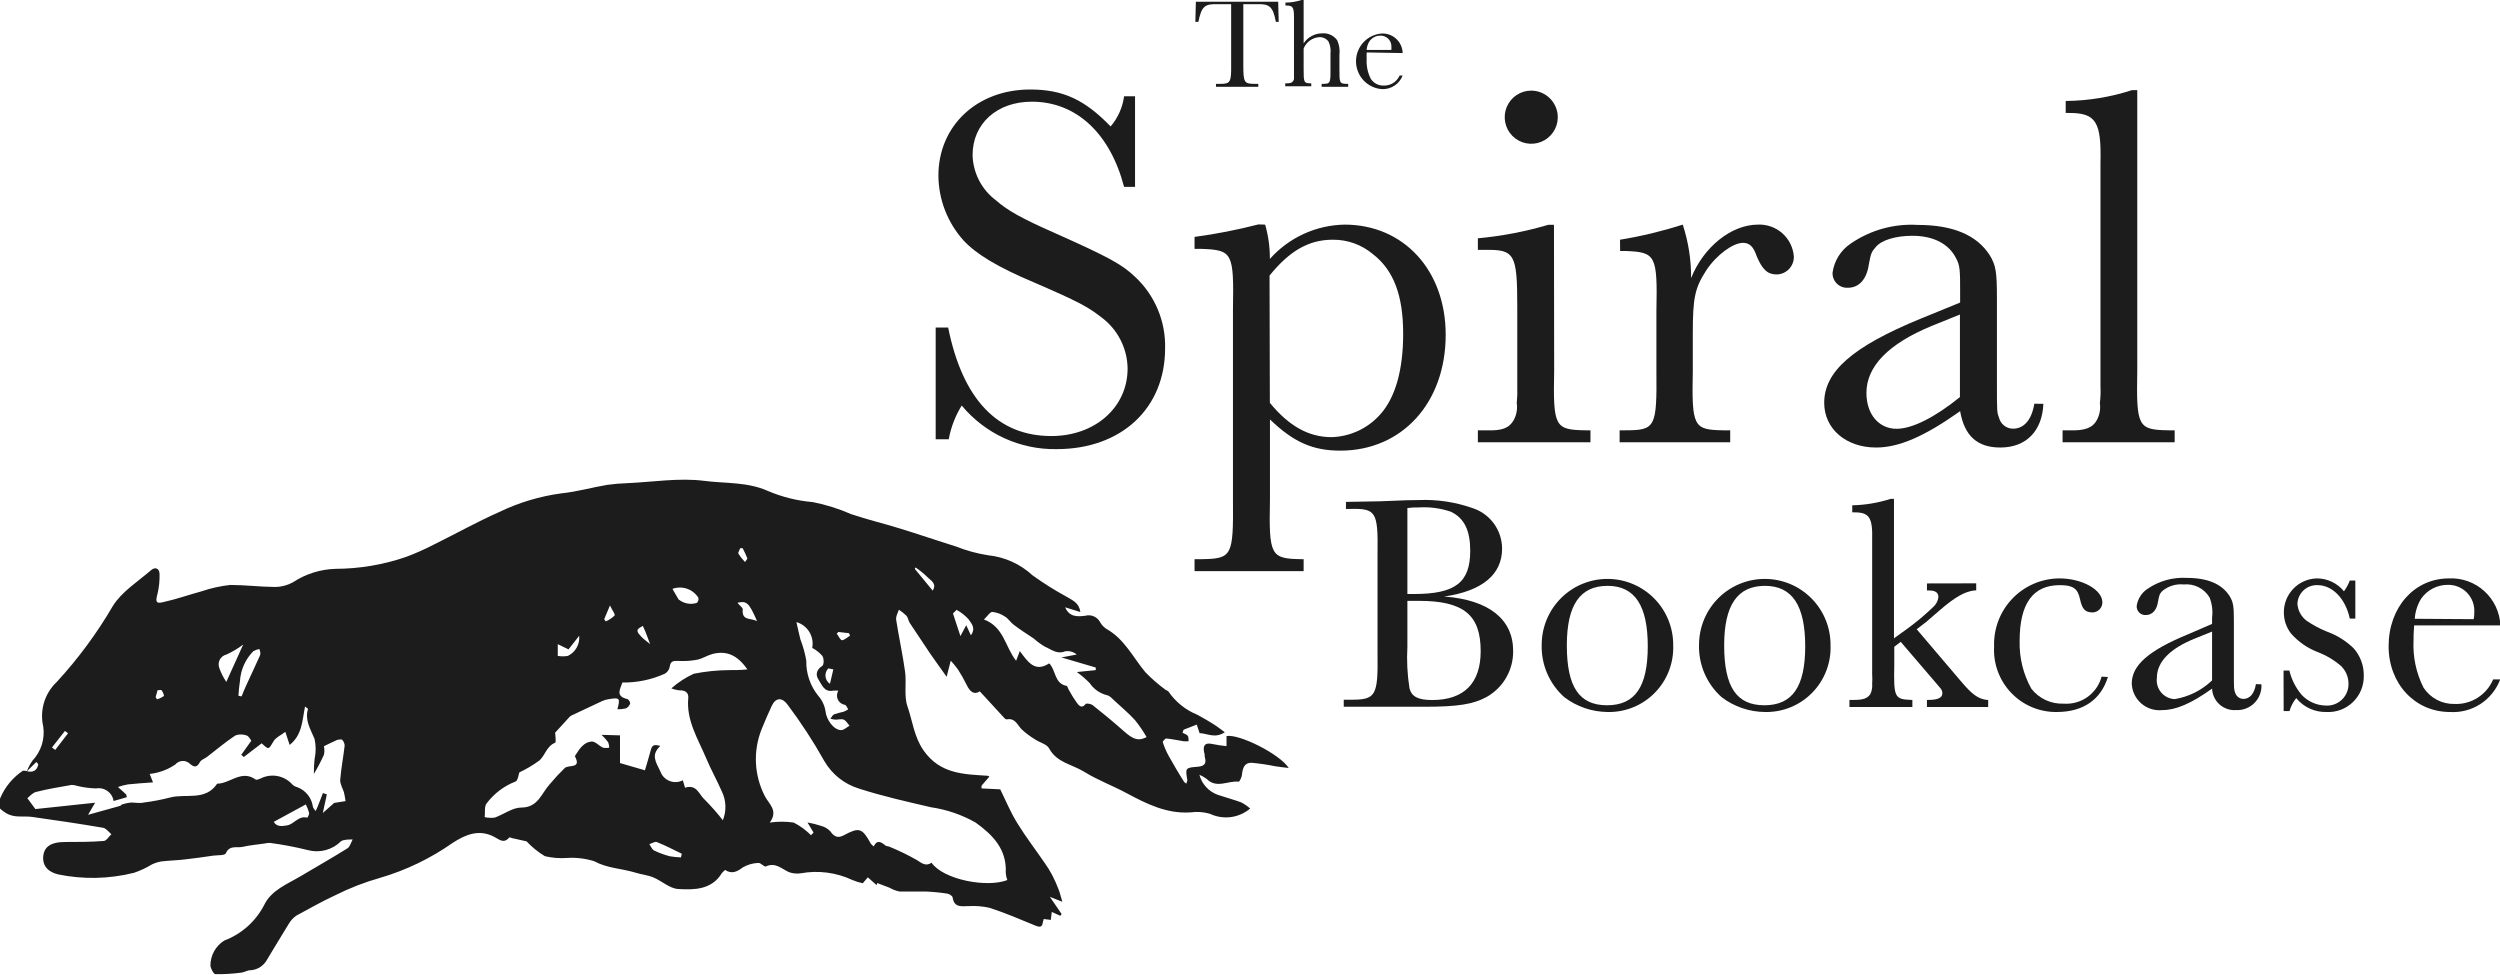 <svg width="413" height="161" viewBox="0 0 413 161" fill="none" xmlns="http://www.w3.org/2000/svg">
<g clip-path="url(#clip0_157_6469)">
<path d="M197.473 3.609L197.556 0.283H211.158L211.241 3.609H210.776C210.295 1.114 209.747 0.599 207.621 0.699H205.395V10.678C205.395 13.588 205.528 13.838 207.189 13.855H207.87V14.337H200.878V13.855H201.592C203.253 13.855 203.419 13.588 203.386 10.678V0.699H201.293C199.001 0.599 198.503 1.031 197.971 3.609H197.473Z" fill="#1C1C1C"/>
<path d="M215.361 7.168C215.694 6.657 216.15 6.238 216.687 5.947C217.223 5.657 217.823 5.505 218.433 5.505C218.909 5.469 219.387 5.555 219.82 5.756C220.253 5.957 220.628 6.266 220.908 6.653C221.251 7.419 221.377 8.265 221.273 9.098V11.426C221.273 13.705 221.273 13.838 222.552 13.855H222.718V14.337H218.334V13.855H218.516C219.762 13.855 219.812 13.738 219.795 11.426V8.882C219.879 8.187 219.764 7.483 219.463 6.852C219.286 6.617 219.055 6.429 218.788 6.304C218.522 6.179 218.229 6.122 217.935 6.137C217.373 6.178 216.834 6.375 216.379 6.707C215.924 7.04 215.571 7.493 215.361 8.017V11.343C215.361 13.622 215.361 13.755 216.623 13.771V14.254H212.321V13.771H212.521C213.152 13.771 213.451 13.672 213.633 13.372C213.816 13.073 213.766 13.073 213.766 12.674C213.779 12.452 213.779 12.23 213.766 12.008V2.877C213.766 1.214 213.584 0.915 212.504 0.915H212.355V0.432C213.275 0.423 214.188 0.272 215.062 -0.017H215.361V7.168Z" fill="#1C1C1C"/>
<path d="M225.774 8.665C225.755 9.009 225.755 9.353 225.774 9.697C225.697 10.847 225.933 11.996 226.455 13.023C226.681 13.371 226.991 13.657 227.357 13.852C227.723 14.047 228.133 14.145 228.548 14.137C229.109 14.162 229.664 14.016 230.141 13.72C230.618 13.423 230.995 12.989 231.222 12.474H231.72C231.455 13.166 230.977 13.755 230.357 14.159C229.736 14.562 229.004 14.758 228.265 14.72C227.116 14.633 226.041 14.116 225.253 13.273C224.465 12.43 224.022 11.322 224.012 10.167C224.001 9.013 224.424 7.896 225.197 7.039C225.969 6.182 227.035 5.646 228.182 5.539C228.628 5.509 229.075 5.57 229.497 5.718C229.918 5.866 230.306 6.097 230.636 6.399C230.967 6.7 231.233 7.065 231.419 7.471C231.605 7.878 231.708 8.318 231.72 8.765L225.774 8.665ZM229.86 8.25C229.875 8.1 229.875 7.95 229.86 7.801C229.879 7.552 229.845 7.302 229.761 7.067C229.677 6.832 229.544 6.617 229.372 6.436C229.2 6.256 228.991 6.114 228.761 6.02C228.53 5.925 228.282 5.88 228.033 5.888C227.676 5.884 227.325 5.968 227.009 6.134C226.693 6.299 226.423 6.54 226.223 6.836C225.956 7.262 225.802 7.748 225.774 8.25H229.86Z" fill="#1C1C1C"/>
<path d="M154.574 54.105H156.634C159.025 65.947 164.772 72.034 173.69 72.034C180.882 72.034 186.28 67.311 186.28 60.874C186.258 59.218 185.853 57.589 185.095 56.117C184.336 54.645 183.247 53.369 181.912 52.392C179.769 50.728 178.324 49.897 170.767 46.637C164.855 44.142 161.267 41.996 159.142 39.684C156.524 36.754 155.06 32.971 155.023 29.04C155.023 20.724 161.45 14.786 170.186 14.786C175.584 14.786 179.188 16.449 183.473 20.89C184.682 19.478 185.455 17.744 185.698 15.9H187.509V30.869H185.698C183.39 22.038 177.809 16.799 170.452 16.799C164.705 16.799 160.67 20.408 160.67 25.63C160.708 27.087 161.077 28.516 161.747 29.81C162.417 31.103 163.372 32.228 164.539 33.098C166.416 34.761 168.824 36.109 174.305 38.52C183.124 42.462 185.366 43.66 187.592 45.805C189.186 47.31 190.446 49.136 191.287 51.162C192.129 53.189 192.533 55.37 192.474 57.564C192.474 67.444 185.266 74.196 174.554 74.196C171.569 74.249 168.61 73.629 165.897 72.382C163.183 71.135 160.784 69.294 158.876 66.995C157.818 68.701 157.091 70.591 156.733 72.566H154.574V54.105Z" fill="#1C1C1C"/>
<path d="M208.999 37.106C209.535 38.949 209.798 40.859 209.78 42.778C211.334 41.031 213.233 39.625 215.357 38.649C217.481 37.673 219.784 37.148 222.12 37.106C231.886 37.106 238.828 44.657 238.828 55.302C238.828 66.546 231.62 74.446 221.422 74.446C216.888 74.446 213.716 73.065 209.797 69.29V82.513C209.614 91.777 209.88 92.292 214.929 92.375H215.36V94.355H197.34V92.375H198.553C203.535 92.292 203.768 91.86 203.685 82.513V51.094C203.851 41.747 203.602 41.315 198.553 41.115H197.34V39.136C200.894 38.66 204.415 37.971 207.887 37.073L208.999 37.106ZM209.78 66.546C212.936 70.404 216.207 72.217 219.978 72.217C221.507 72.172 223.01 71.814 224.396 71.165C225.781 70.516 227.019 69.589 228.033 68.442C230.507 65.681 231.803 61.14 231.803 55.136C231.803 48.865 230.258 44.657 226.82 41.996C224.964 40.426 222.606 39.576 220.177 39.601C216.241 39.601 213.068 41.398 209.73 45.522L209.78 66.546Z" fill="#1C1C1C"/>
<path d="M256.748 61.223C256.566 70.487 256.831 71.003 261.88 71.086H262.744V73.065H244.143V71.086H245.521C248.079 71.186 249.291 70.754 250.055 69.423C250.529 68.562 250.71 67.569 250.57 66.596C250.66 65.684 250.687 64.767 250.653 63.851V50.712C250.653 41.88 250.221 41.198 245.255 41.281H244.143V39.368C248.081 39.006 251.975 38.259 255.768 37.14H256.715L256.748 61.223ZM257.346 19.427C257.333 20.292 257.065 21.134 256.575 21.848C256.086 22.561 255.396 23.113 254.594 23.435C253.792 23.758 252.912 23.835 252.066 23.658C251.22 23.481 250.445 23.058 249.839 22.441C249.232 21.825 248.821 21.042 248.657 20.192C248.493 19.343 248.584 18.463 248.918 17.665C249.251 16.866 249.813 16.184 250.533 15.705C251.252 15.225 252.097 14.969 252.962 14.969C253.541 14.971 254.114 15.088 254.648 15.312C255.183 15.537 255.667 15.865 256.075 16.278C256.482 16.69 256.804 17.179 257.022 17.717C257.241 18.254 257.351 18.83 257.346 19.41V19.427Z" fill="#1C1C1C"/>
<path d="M267.627 39.601C271.139 39.029 274.603 38.195 277.991 37.106C278.925 39.956 279.391 42.939 279.369 45.938C281.429 40.799 286.012 37.106 290.43 37.106C291.901 37.046 293.338 37.557 294.44 38.534C295.542 39.511 296.224 40.877 296.343 42.346C296.356 42.73 296.293 43.113 296.157 43.472C296.021 43.832 295.814 44.16 295.55 44.439C295.285 44.718 294.968 44.941 294.617 45.096C294.265 45.25 293.887 45.333 293.503 45.339C291.975 45.339 291.111 44.491 290.181 42.263C289.666 40.716 288.985 40.117 287.956 40.117C286.295 40.117 283.588 42.08 281.877 44.657C279.984 47.585 279.651 49.215 279.651 55.036V61.223C279.469 70.487 279.734 71.003 284.634 71.086H285.83V73.065H267.561V71.086H268.507C273.49 71.086 273.722 70.587 273.639 61.223V51.444C273.822 42.163 273.556 41.647 268.507 41.464H267.644L267.627 39.601Z" fill="#1C1C1C"/>
<path d="M337.565 66.712C337.382 71.186 334.741 73.93 330.456 73.93C326.67 73.93 324.527 72.034 323.813 67.926C317.9 72.117 313.698 73.93 309.928 73.93C304.946 73.93 301.358 70.837 301.358 66.546C301.358 61.39 305.992 57.281 317.302 52.641L323.813 49.98V48.317C323.813 44.791 323.813 43.843 323.132 42.645C321.92 40.25 319.362 38.953 315.924 38.953C313.184 38.953 310.792 39.651 309.845 40.849C309.164 41.614 309.065 41.88 308.733 43.676C308.384 46.171 307.072 47.535 305.295 47.535C304.96 47.559 304.624 47.511 304.308 47.396C303.993 47.281 303.705 47.101 303.464 46.867C303.223 46.633 303.033 46.351 302.908 46.039C302.783 45.727 302.724 45.393 302.737 45.057C302.866 44.089 303.2 43.16 303.715 42.331C304.231 41.503 304.916 40.793 305.726 40.25C308.966 38.013 312.859 36.924 316.788 37.156C322.617 37.156 326.553 38.82 328.696 42.146C329.725 43.809 329.892 44.99 329.892 49.198V63.186C329.892 68.076 329.892 68.076 330.24 69.024C330.375 69.535 330.674 69.988 331.091 70.313C331.508 70.638 332.021 70.816 332.549 70.82C334.359 70.82 335.638 69.356 336.07 66.695L337.565 66.712ZM319.129 53.839C312.021 56.766 308.334 60.491 308.334 64.916C308.334 68.442 310.393 70.837 313.316 70.837C315.891 70.837 319.661 68.941 323.78 65.597V51.959L319.129 53.839Z" fill="#1C1C1C"/>
<path d="M353.077 61.223C352.911 70.487 353.16 71.003 358.225 71.086H359.255V73.065H340.737V71.086H341.85C344.424 71.186 345.703 70.67 346.384 69.423C346.858 68.561 347.038 67.569 346.899 66.595C347.009 65.685 347.043 64.767 346.998 63.851V26.977C347.164 20.192 346.301 18.661 341.85 18.661H341.252V16.682C344.976 16.646 348.672 16.041 352.213 14.886H353.077V61.223Z" fill="#1C1C1C"/>
<path d="M227.983 82.812C232.965 82.612 232.965 82.612 234.311 82.612C237.393 82.474 240.473 82.938 243.379 83.976C244.766 84.45 245.971 85.346 246.825 86.539C247.68 87.731 248.141 89.161 248.145 90.629C248.145 94.887 244.907 97.631 238.579 98.546C245.97 99.095 249.972 102.305 249.972 107.527C249.993 109.087 249.59 110.623 248.806 111.971C248.022 113.318 246.886 114.427 245.521 115.178C243.329 116.342 240.854 116.758 235.274 116.758H221.987V115.594H223.266C227.269 115.594 227.667 114.929 227.568 107.976V91.494C227.667 84.492 227.319 83.976 223 84.076H222.353V82.912L227.983 82.812ZM233.563 98.13C240.389 98.13 242.881 96.267 242.881 90.978C242.881 87.652 241.917 85.606 239.692 84.542C238.017 83.966 236.245 83.722 234.477 83.826C233.816 83.809 233.156 83.843 232.5 83.926V98.13H233.563ZM232.5 106.862C232.373 109.152 232.49 111.449 232.849 113.715C233.198 115.078 234.261 115.644 236.603 115.644C241.867 115.644 244.608 112.85 244.608 107.577C244.608 101.59 241.818 99.261 234.377 99.261C233.663 99.261 233.613 99.261 232.5 99.261V106.862Z" fill="#1C1C1C"/>
<path d="M276.413 106.613C276.465 108.059 276.222 109.5 275.699 110.849C275.175 112.197 274.382 113.424 273.368 114.455C272.355 115.486 271.141 116.299 269.803 116.844C268.464 117.388 267.029 117.654 265.584 117.623C262.998 117.602 260.487 116.744 258.426 115.178C257.197 114.083 256.224 112.73 255.578 111.214C254.932 109.699 254.628 108.06 254.689 106.413C254.702 104.985 254.996 103.573 255.554 102.258C256.112 100.943 256.923 99.751 257.941 98.751C258.959 97.75 260.164 96.96 261.487 96.425C262.809 95.891 264.224 95.622 265.651 95.635C267.077 95.648 268.487 95.943 269.8 96.501C271.113 97.06 272.303 97.873 273.302 98.892C274.301 99.911 275.091 101.118 275.624 102.442C276.158 103.767 276.426 105.184 276.413 106.613ZM258.841 106.613C258.841 113.465 260.868 116.509 265.485 116.509C270.102 116.509 272.211 113.465 272.211 106.762C272.211 100.06 270.085 96.783 265.568 96.783C261.05 96.783 258.841 99.91 258.841 106.613Z" fill="#1C1C1C"/>
<path d="M302.405 106.613C302.458 108.059 302.214 109.5 301.691 110.849C301.167 112.197 300.375 113.424 299.361 114.455C298.347 115.486 297.134 116.299 295.795 116.844C294.457 117.388 293.021 117.654 291.577 117.623C288.99 117.602 286.479 116.744 284.418 115.178C283.189 114.083 282.216 112.73 281.57 111.214C280.924 109.699 280.621 108.06 280.681 106.413C280.695 104.985 280.988 103.573 281.546 102.258C282.104 100.943 282.915 99.751 283.933 98.751C284.951 97.75 286.156 96.96 287.479 96.425C288.802 95.891 290.217 95.622 291.643 95.635C293.069 95.648 294.479 95.943 295.792 96.501C297.105 97.06 298.295 97.873 299.294 98.892C300.294 99.911 301.083 101.118 301.617 102.442C302.15 103.767 302.418 105.184 302.405 106.613ZM284.834 106.613C284.834 113.465 286.86 116.509 291.477 116.509C296.094 116.509 298.22 113.465 298.22 106.762C298.22 100.06 296.094 96.783 291.577 96.783C287.059 96.783 284.834 99.91 284.834 106.613Z" fill="#1C1C1C"/>
<path d="M326.47 96.367V97.531H326.271C324.61 97.681 322.95 98.646 320.392 100.858L318.216 102.737L316.638 103.951L323.896 112.484C325.823 114.762 326.736 115.411 328.198 115.627H328.447V116.792H318.332V115.627H318.582C320.109 115.627 320.873 115.261 320.873 114.563C320.873 113.864 320.658 113.848 319.213 112.118L313.998 106.03L312.935 106.845V109.789C312.835 115.211 312.935 115.527 315.775 115.627H315.924V116.792H305.527V115.627H306.291C307.819 115.627 308.517 115.361 308.982 114.663C309.228 114.145 309.331 113.571 309.281 112.999C309.32 112.446 309.32 111.89 309.281 111.336V89.265C309.38 85.506 308.832 84.641 306.341 84.641H305.992V83.477C308.142 83.43 310.273 83.071 312.32 82.413H312.885V105.448L315.011 103.918C316.527 102.823 317.964 101.622 319.312 100.326C319.813 99.904 320.139 99.311 320.226 98.662C320.226 97.897 319.728 97.548 318.714 97.548H318.332V96.384L326.47 96.367Z" fill="#1C1C1C"/>
<path d="M348.227 111.835C347.065 115.594 344.125 117.623 339.774 117.623C338.372 117.641 336.981 117.37 335.687 116.828C334.394 116.285 333.226 115.482 332.256 114.468C331.286 113.454 330.534 112.251 330.047 110.934C329.56 109.617 329.349 108.214 329.427 106.812C329.373 105.357 329.613 103.906 330.131 102.545C330.648 101.184 331.434 99.941 332.442 98.891C333.449 97.841 334.657 97.004 335.993 96.43C337.33 95.856 338.768 95.558 340.222 95.552C343.976 95.552 347.314 97.432 347.314 99.511C347.315 99.935 347.153 100.344 346.863 100.653C346.573 100.962 346.176 101.148 345.753 101.174C344.474 101.174 343.976 100.675 343.61 98.945C343.245 97.215 342.448 96.666 340.289 96.666C335.838 96.666 333.645 99.71 333.645 105.848C333.564 108.612 334.229 111.347 335.572 113.764C336.2 114.572 337.011 115.219 337.938 115.65C338.865 116.081 339.882 116.284 340.903 116.243C342.304 116.349 343.698 115.961 344.845 115.148C345.991 114.334 346.817 113.144 347.181 111.785L348.227 111.835Z" fill="#1C1C1C"/>
<path d="M373.588 113.049C373.624 113.614 373.541 114.179 373.343 114.708C373.145 115.238 372.838 115.72 372.441 116.122C372.044 116.524 371.567 116.837 371.04 117.042C370.514 117.246 369.95 117.336 369.386 117.307C368.893 117.341 368.398 117.275 367.931 117.115C367.463 116.954 367.032 116.701 366.664 116.371C366.296 116.04 365.997 115.64 365.786 115.192C365.574 114.745 365.455 114.259 365.434 113.764C361.946 116.243 359.455 117.307 357.229 117.307C356.607 117.374 355.978 117.312 355.381 117.126C354.783 116.94 354.23 116.633 353.756 116.225C353.281 115.816 352.895 115.315 352.621 114.752C352.348 114.189 352.192 113.575 352.164 112.949C352.164 109.906 354.904 107.477 361.581 104.733L365.434 103.07V102.055C365.576 100.931 365.439 99.788 365.035 98.729C364.605 97.996 363.975 97.401 363.219 97.015C362.462 96.629 361.612 96.468 360.767 96.55C360.125 96.485 359.476 96.55 358.86 96.741C358.243 96.933 357.672 97.247 357.179 97.665C356.764 98.114 356.714 98.28 356.515 99.328C356.316 100.791 355.552 101.606 354.489 101.606C354.29 101.618 354.091 101.588 353.905 101.518C353.718 101.448 353.548 101.34 353.406 101.201C353.264 101.062 353.152 100.894 353.078 100.709C353.004 100.524 352.97 100.325 352.977 100.126C353.054 99.557 353.251 99.01 353.555 98.523C353.858 98.036 354.261 97.618 354.738 97.299C356.653 95.972 358.957 95.328 361.282 95.469C364.719 95.469 367.061 96.484 368.324 98.463C368.938 99.477 369.038 100.126 369.038 102.621V110.937C369.038 113.831 369.038 113.831 369.237 114.396C369.319 114.697 369.496 114.963 369.742 115.155C369.987 115.347 370.288 115.454 370.599 115.461C371.662 115.461 372.426 114.596 372.675 113.016L373.588 113.049ZM362.693 105.448C358.491 107.112 356.316 109.34 356.316 111.985C356.26 112.412 356.294 112.846 356.414 113.259C356.535 113.672 356.74 114.056 357.016 114.386C357.292 114.716 357.634 114.985 358.019 115.176C358.405 115.366 358.826 115.475 359.255 115.494C361.58 115.114 363.735 114.035 365.434 112.401V104.334L362.693 105.448Z" fill="#1C1C1C"/>
<path d="M377.242 110.771H378.205C378.55 112.225 379.227 113.58 380.182 114.729C380.696 115.296 381.321 115.751 382.018 116.065C382.715 116.38 383.47 116.548 384.234 116.559C384.725 116.587 385.217 116.512 385.677 116.339C386.138 116.166 386.557 115.899 386.909 115.555C387.261 115.21 387.537 114.796 387.72 114.339C387.902 113.882 387.988 113.392 387.971 112.9C387.968 112.333 387.844 111.773 387.61 111.257C387.375 110.741 387.034 110.281 386.609 109.906C385.537 109.005 384.326 108.286 383.022 107.777C381.262 107.126 379.692 106.046 378.455 104.633C377.709 103.652 377.302 102.456 377.292 101.224C377.27 99.747 377.832 98.322 378.856 97.259C379.88 96.196 381.282 95.583 382.756 95.552C383.612 95.553 384.457 95.744 385.23 96.112C386.003 96.48 386.684 97.016 387.224 97.681C387.627 97.136 387.951 96.537 388.187 95.901H389.101V102.188H388.187C387.473 98.862 385.297 96.666 382.856 96.666C382.434 96.649 382.013 96.715 381.618 96.861C381.222 97.007 380.859 97.231 380.55 97.519C380.241 97.806 379.992 98.153 379.818 98.537C379.643 98.922 379.547 99.338 379.534 99.76C379.574 100.308 379.732 100.841 379.995 101.323C380.259 101.805 380.623 102.225 381.062 102.554C382.104 103.263 383.217 103.859 384.384 104.334C386.05 104.928 387.568 105.876 388.835 107.112C389.934 108.359 390.526 109.973 390.496 111.636C390.513 112.444 390.363 113.247 390.056 113.994C389.749 114.742 389.291 115.417 388.711 115.98C388.131 116.542 387.442 116.978 386.686 117.261C385.93 117.543 385.123 117.667 384.317 117.623C383.367 117.645 382.424 117.45 381.561 117.053C380.698 116.655 379.936 116.065 379.335 115.328C378.824 115.961 378.446 116.691 378.222 117.473H377.259L377.242 110.771Z" fill="#1C1C1C"/>
<path d="M398.816 103.319C398.716 104.583 398.717 105.132 398.717 105.798C398.579 108.504 399.152 111.199 400.377 113.615C400.928 114.452 401.681 115.137 402.567 115.605C403.452 116.073 404.442 116.309 405.443 116.293C406.8 116.355 408.144 116 409.293 115.274C410.442 114.549 411.342 113.488 411.87 112.234H413.033C412.409 113.906 411.265 115.332 409.77 116.303C408.274 117.273 406.507 117.736 404.729 117.623C398.949 117.623 394.598 112.949 394.598 106.762C394.598 100.326 398.849 95.552 404.563 95.552C405.631 95.501 406.699 95.661 407.705 96.024C408.711 96.387 409.635 96.945 410.425 97.667C411.216 98.389 411.856 99.259 412.309 100.229C412.762 101.199 413.019 102.25 413.066 103.319H398.816ZM408.648 102.288C408.727 101.939 408.761 101.581 408.748 101.224C408.792 100.624 408.711 100.022 408.508 99.456C408.305 98.891 407.986 98.374 407.571 97.939C407.156 97.505 406.655 97.163 406.099 96.935C405.544 96.707 404.947 96.599 404.347 96.617C403.489 96.617 402.645 96.824 401.884 97.221C401.124 97.617 400.47 98.192 399.979 98.895C399.36 99.901 398.996 101.043 398.916 102.222L408.648 102.288Z" fill="#1C1C1C"/>
<path d="M4.435 127.42C4.667 126.794 4.98 126.202 5.365 125.657C6.068 124.913 6.594 124.019 6.902 123.042C7.21 122.066 7.292 121.031 7.142 120.018C6.839 118.705 6.886 117.335 7.276 116.045C7.667 114.756 8.388 113.591 9.367 112.667C12.908 108.825 16.021 104.609 18.651 100.093C20.129 97.731 22.77 96.084 24.962 94.188C25.627 93.606 26.341 93.889 26.358 94.82C26.391 95.94 26.273 97.059 26.009 98.147C25.66 99.411 25.76 99.81 27.072 99.444C29.181 98.978 31.224 98.247 33.316 97.681C34.85 97.157 36.438 96.805 38.05 96.633C40.491 96.633 42.949 96.949 45.391 96.966C46.468 96.966 47.527 96.685 48.463 96.151C50.544 94.795 52.958 94.041 55.439 93.972C59.395 93.957 63.322 93.294 67.065 92.01C68.696 91.399 70.288 90.688 71.831 89.881C75.385 88.134 78.84 86.188 82.461 84.591C85.713 83.018 89.194 81.974 92.774 81.498C95.299 81.232 97.757 80.533 100.298 80.101C101.399 79.948 102.508 79.853 103.62 79.818C107.855 79.635 112.173 78.903 116.325 79.436C119.796 79.885 123.45 79.585 126.838 81.099C129.199 82.106 131.705 82.729 134.262 82.945C136.449 83.375 138.582 84.045 140.623 84.941C143.264 85.839 145.988 86.471 148.645 87.303C151.751 88.251 154.823 89.315 157.929 90.28C159.635 90.96 161.412 91.446 163.227 91.727C165.974 92.009 168.556 93.176 170.585 95.053C172.391 96.352 174.277 97.535 176.231 98.596C177.128 99.161 178.258 99.527 178.474 101.107L175.966 100.326C176.663 101.989 178.075 101.872 179.287 101.723C179.747 101.595 180.235 101.626 180.675 101.81C181.115 101.994 181.48 102.32 181.712 102.737C181.967 103.211 182.339 103.612 182.792 103.902C185.765 105.565 187.16 108.592 189.219 111.053C190.242 112.111 191.354 113.079 192.541 113.947C192.674 114.064 192.939 114.097 193.022 114.23C194.199 115.953 195.857 117.29 197.789 118.072C198.686 118.555 199.55 119.054 200.397 119.586C201.244 120.118 201.543 120.401 202.34 120.966C200.679 122.064 199.417 121.133 198.171 121.116L197.706 119.702L195.53 120.55L195.348 121.049C195.647 121.216 196.029 121.315 196.211 121.548C196.394 121.781 196.311 122.147 196.361 122.446C196.068 122.48 195.773 122.48 195.48 122.446C194.534 122.297 193.604 122.081 192.657 121.997C192.491 121.997 192.043 122.48 192.092 122.613C192.339 123.378 192.656 124.118 193.039 124.825C193.869 126.289 194.7 127.736 195.613 129.166C195.725 129.284 195.854 129.385 195.995 129.465C195.995 129.216 196.178 129.033 196.145 128.867C195.813 126.904 195.796 126.821 197.806 126.671C199.035 126.588 199.35 126.089 199.018 125.008C199.018 124.775 199.018 124.526 198.918 124.293C198.703 123.145 199.035 122.629 200.297 122.912C201.065 123.07 201.841 123.186 202.622 123.261V121.598C204.632 121.199 211.358 124.509 212.903 126.871C211.989 126.754 211.242 126.688 210.677 126.588C209.371 126.322 208.052 126.127 206.724 126.006C205.562 126.006 205.296 126.904 205.18 127.902C205.18 128.334 204.765 129.149 204.632 129.133C202.871 128.933 200.978 130.33 199.35 128.684C198.973 128.407 198.566 128.173 198.138 127.985C198.338 128.747 198.722 129.448 199.254 130.027C199.787 130.607 200.453 131.048 201.194 131.311C202.473 131.744 203.801 132.093 205.064 132.559C205.593 132.832 206.084 133.173 206.525 133.573C205.617 134.34 204.508 134.829 203.33 134.983C202.152 135.136 200.955 134.947 199.882 134.438C198.848 134.134 197.76 134.054 196.693 134.205C192.757 134.472 189.435 132.808 186.113 131.029C183.838 129.798 181.38 128.9 179.204 127.553C177.029 126.205 174.604 126.022 173.308 123.627C172.926 122.929 171.78 122.679 171.016 122.164C170.222 121.684 169.476 121.127 168.791 120.501C168.077 119.785 167.728 118.588 166.349 118.837C166.277 118.841 166.205 118.828 166.139 118.799C166.072 118.77 166.014 118.727 165.967 118.671L161.865 114.214C160.869 114.862 160.204 114.214 159.689 113.132C159.259 112.265 158.782 111.421 158.261 110.604C157.888 110.096 157.489 109.608 157.065 109.141L156.384 111.802C155.338 110.322 154.458 109.124 153.611 107.893C152.498 106.23 151.385 104.567 150.289 102.904C150.057 102.554 150.023 102.039 149.758 101.739C149.375 101.357 148.951 101.016 148.495 100.725C148.329 101.257 147.964 101.806 148.047 102.388C148.495 105.265 149.127 108.126 149.525 111.004C149.774 112.9 149.309 114.979 149.924 116.725C150.754 119.12 151.003 121.715 152.564 123.96C155.288 127.869 159.208 127.902 163.111 128.151C163.111 128.151 163.277 128.151 163.443 128.301L162.148 129.798V130.247L165.237 130.397C166.067 132.06 166.898 134.122 168.06 135.985C169.439 138.23 171.05 140.326 172.544 142.505C173.017 143.162 173.445 143.851 173.823 144.567C174.221 145.34 174.576 146.134 174.886 146.946C175.102 147.495 175.218 148.06 175.501 148.975L173.441 148.16L175.384 151.004L175.152 151.287L173.757 150.655L173.591 151.969L172.411 151.819C172.411 151.985 172.312 152.168 172.279 152.351C172.179 153.183 171.797 153.216 171.066 152.917C168.558 151.886 166.084 150.821 163.493 149.973C162.36 149.718 161.197 149.623 160.038 149.69C158.909 149.69 157.647 150.006 157.381 148.293C157.381 148.027 156.833 147.678 156.501 147.628C155.312 147.445 154.115 147.329 152.913 147.278C151.468 147.278 150.023 147.278 148.595 147.278C148.012 147.156 147.451 146.943 146.934 146.646L144.925 145.881L144.808 146.214L143.363 144.933L142.533 145.915C141.935 145.79 141.351 145.606 140.789 145.366C138.136 144.128 135.165 143.744 132.286 144.268C131.621 144.372 130.94 144.303 130.309 144.068C129.097 143.503 128.084 142.405 126.523 143.137C126.257 143.253 125.676 142.522 125.294 142.555C124.401 142.584 123.529 142.83 122.752 143.27C121.773 144.002 120.909 144.451 119.796 143.719C119.585 143.876 119.395 144.061 119.232 144.268C117.571 146.996 114.664 147.029 112.023 146.863C110.628 146.779 109.333 145.532 107.938 144.95C106.991 144.551 105.928 144.468 104.948 144.152C102.706 143.47 100.331 143.453 98.156 142.272C96.674 141.809 95.119 141.628 93.572 141.74C92.379 141.82 91.18 141.719 90.017 141.44C88.9 140.772 87.882 139.949 86.995 138.996L84.935 138.53C84.653 138.53 84.221 138.264 84.121 138.364C83.208 139.445 82.461 138.663 81.614 138.23C79.106 136.933 76.897 137.881 74.804 139.228C71.131 141.814 67.057 143.775 62.746 145.033C60.197 145.755 57.723 146.719 55.356 147.91C53.18 148.908 51.087 150.123 48.995 151.237C48.471 151.589 48.034 152.055 47.716 152.601C46.47 154.58 45.291 156.626 44.062 158.622C43.785 159.103 43.393 159.508 42.92 159.798C42.447 160.089 41.909 160.256 41.355 160.285C40.84 160.285 40.358 160.634 39.844 160.684C38.434 160.867 37.013 160.95 35.592 160.933C35.293 160.933 34.861 160.085 34.761 159.586C34.747 158.746 34.951 157.917 35.353 157.179C35.755 156.442 36.34 155.821 37.053 155.378C39.88 154.311 42.216 152.239 43.614 149.557C44.809 147.046 47.417 146.081 49.659 144.75C52.233 143.22 54.841 141.74 57.399 140.143C57.814 139.877 57.98 139.179 58.262 138.68C57.614 138.68 56.801 138.68 56.352 138.962C55.65 139.666 54.776 140.173 53.817 140.433C52.859 140.692 51.849 140.696 50.888 140.443C48.809 139.925 46.701 139.525 44.577 139.245C44.292 139.246 44.008 139.28 43.73 139.345C42.501 139.528 41.239 139.628 40.026 139.91C39.096 140.11 37.917 139.561 37.303 140.975C37.153 141.341 35.924 141.258 35.177 141.357C33.599 141.59 32.004 141.823 30.427 141.989C29.181 142.139 27.919 142.156 26.69 142.305C26.149 142.392 25.624 142.555 25.128 142.788C24.186 143.361 23.183 143.829 22.139 144.185C18.032 145.214 13.747 145.305 9.6 144.451C8.022 144.052 7.158 143.187 7.125 141.84C7.125 139.96 8.271 139.095 10.796 139.095C12.905 139.095 15.031 139.095 17.123 138.929C17.572 138.929 17.97 138.197 18.402 137.815C17.954 137.449 17.538 136.833 17.04 136.75C13.137 136.085 9.218 135.503 5.298 134.954C3.853 134.754 2.342 135.187 0.947 134.289C-0.448 133.391 -0.448 133.141 0.083 131.744C0.861 129.963 2.128 128.441 3.737 127.353C3.853 127.27 4.102 127.353 4.285 127.353C5.381 127.702 6.112 127.353 6.328 126.272L6.012 125.873L4.435 127.42ZM166.399 145.366C166.268 144.99 166.184 144.598 166.15 144.201C166.349 140.276 163.974 137.898 161.168 135.885C158.887 134.592 156.387 133.735 153.793 133.357C149.791 132.426 145.772 131.528 141.869 130.264C139.486 129.529 137.466 127.926 136.205 125.773C134.38 122.512 132.339 119.378 130.093 116.392C129.18 115.145 128.117 115.245 127.486 116.625C126.855 118.006 126.34 119.153 125.825 120.451C125.113 122.227 124.792 124.136 124.883 126.047C124.975 127.959 125.478 129.828 126.357 131.528C127.037 132.842 128.615 133.889 127.17 135.885C128.476 135.696 129.801 135.696 131.106 135.885C132.172 136.422 133.142 137.13 133.98 137.981L134.395 137.532L133.398 135.869C134.158 136.004 134.907 136.193 135.641 136.434C136.232 136.586 136.768 136.903 137.185 137.349C137.8 138.247 138.431 138.497 139.377 137.998C141.935 136.617 142.433 136.767 143.862 139.378C144.003 139.547 144.165 139.698 144.343 139.827C144.875 138.68 145.556 139.079 146.253 139.661C146.419 139.811 146.718 139.777 146.934 139.877C148.497 140.517 150.017 141.256 151.485 142.089C152.315 142.638 152.963 143.154 153.893 142.522C155.853 145.332 163.094 146.713 166.466 145.366H166.399ZM102.424 121.482V126.056L106.543 127.253C106.858 126.189 107.207 125.058 107.506 123.927C107.722 123.095 108.037 122.929 109.084 123.228C107.539 124.692 108.27 125.773 109.084 127.42C109.208 127.779 109.408 128.108 109.67 128.383C109.933 128.658 110.252 128.874 110.605 129.014C110.958 129.155 111.337 129.217 111.717 129.198C112.097 129.178 112.467 129.076 112.804 128.9L113.169 130.131C115.146 129.482 115.478 131.328 116.491 132.176C117.528 133.228 118.504 134.339 119.414 135.503C119.726 134.731 119.87 133.901 119.836 133.07C119.801 132.238 119.59 131.423 119.215 130.679C118.418 128.85 117.438 127.12 116.674 125.291C115.329 122.081 113.352 119.054 113.701 115.311C113.784 114.48 113.253 114.014 112.289 114.047C111.816 114.005 111.351 113.893 110.911 113.715C112.017 112.729 113.266 111.916 114.614 111.303C116.523 110.918 118.464 110.717 120.411 110.704C121.341 110.704 122.287 110.704 123.467 110.588C121.806 108.193 120.029 107.461 117.737 108.026C116.906 108.243 116.076 108.775 115.312 108.958C114.318 109.16 113.303 109.239 112.289 109.191C111.442 109.191 110.778 109.008 110.628 110.189C110.582 110.416 110.489 110.631 110.354 110.82C110.22 111.009 110.047 111.168 109.848 111.286C107.637 112.289 105.232 112.789 102.806 112.75C102.54 113.748 101.527 115.012 103.669 115.494C103.797 115.57 103.904 115.677 103.979 115.805C104.055 115.932 104.097 116.077 104.101 116.226C104.043 116.399 103.952 116.558 103.832 116.695C103.712 116.832 103.567 116.944 103.404 117.024C102.942 117.136 102.467 117.186 101.992 117.174C102.49 115.295 102.391 115.195 100.514 115.511C100.133 115.563 99.763 115.675 99.418 115.843C97.757 116.609 96.096 117.39 94.435 118.189C94.303 118.246 94.184 118.331 94.086 118.438C93.323 119.253 92.575 120.101 91.712 121.033C91.712 121.415 91.911 122.58 91.712 122.696C90.3 123.261 90.051 124.792 89.121 125.623C88.078 126.386 86.966 127.048 85.799 127.602C85.666 127.935 85.566 128.966 85.151 129.116C83.256 129.848 81.605 131.099 80.385 132.725C79.986 133.224 80.169 134.222 80.069 134.987C80.613 135.115 81.176 135.143 81.73 135.07C83.225 134.538 84.653 133.407 86.131 133.407C88.921 133.407 89.453 131.012 90.864 129.499C91.63 128.579 92.445 127.702 93.306 126.871C93.97 126.289 96.113 127.054 94.967 124.925C94.967 124.925 95.066 124.758 95.116 124.675C95.764 123.661 96.495 122.563 97.773 122.496C98.355 122.496 98.969 123.212 99.6 123.511C99.946 123.579 100.301 123.579 100.647 123.511C100.639 123.203 100.577 122.899 100.464 122.613C100.14 122.178 99.778 121.772 99.385 121.399L102.424 121.482ZM40.275 125.058L39.86 124.692L41.521 122.363C41.355 122.18 41.122 121.615 40.74 121.498C40.141 121.273 39.48 121.273 38.88 121.498C37.219 122.596 35.741 123.86 34.18 125.058C33.798 125.34 33.233 125.507 33.034 125.889C32.536 126.821 32.071 126.788 31.373 126.172C31.209 126.014 31.014 125.892 30.8 125.812C30.587 125.733 30.359 125.698 30.132 125.711C29.905 125.723 29.682 125.783 29.479 125.885C29.275 125.987 29.095 126.13 28.948 126.305C28.097 126.887 27.154 127.32 26.158 127.586C25.691 127.717 25.213 127.806 24.73 127.852L25.278 129.249C23.783 129.365 22.455 129.432 21.142 129.582C20.578 129.68 20.022 129.824 19.482 130.014C19.947 130.43 20.412 130.829 20.86 131.262C20.86 131.262 20.86 131.428 20.96 131.694L18.767 132.326C18.717 131.998 18.602 131.683 18.429 131.401C18.256 131.118 18.028 130.872 17.759 130.679C17.49 130.485 17.185 130.347 16.862 130.273C16.539 130.199 16.204 130.19 15.878 130.247C14.848 130.22 13.824 130.086 12.822 129.848C12.511 129.742 12.187 129.68 11.858 129.665C9.882 130.014 7.906 130.33 5.963 130.829C5.348 130.979 4.85 131.611 4.518 131.86L5.846 133.657L15.712 132.609L14.549 134.605L19.814 133.141C19.947 133.141 20.03 132.925 20.163 132.892C20.638 132.737 21.128 132.631 21.624 132.576C22.338 132.576 23.069 132.742 23.767 132.576C25.233 132.391 26.687 132.114 28.118 131.744C30.726 131.062 33.931 132.376 35.874 129.465C38 129.465 39.893 127.087 42.235 128.783C42.385 128.9 42.767 128.7 43.032 128.617C43.894 128.172 44.879 128.027 45.833 128.205C46.786 128.383 47.653 128.873 48.297 129.598C48.541 129.824 48.839 129.984 49.161 130.064C49.813 130.315 50.388 130.732 50.828 131.275C51.268 131.818 51.558 132.467 51.669 133.158C51.669 133.457 51.968 133.723 52.134 133.989C52.25 133.74 52.4 133.474 52.499 133.208C52.798 132.476 53.064 131.744 53.346 131.012L53.994 131.228L53.33 134.305L55.206 132.642L57.083 132.343C57 131.86 56.95 131.361 56.817 130.879C56.684 130.397 56.153 129.499 56.203 128.833C56.352 126.954 56.718 125.091 56.934 123.195C56.933 123.012 56.896 122.831 56.824 122.663C56.753 122.494 56.649 122.341 56.518 122.214C56.402 122.081 55.987 122.214 55.754 122.214C55.04 122.513 54.376 122.862 53.512 123.278C53.617 123.744 53.617 124.226 53.512 124.692C53.023 125.778 52.468 126.833 51.851 127.852C51.841 127.035 51.88 126.219 51.968 125.407C52.205 124.311 52.205 123.177 51.968 122.081C51.287 120.417 50.307 118.97 50.888 117.091C50.888 117.091 50.755 116.974 50.39 116.725C49.925 118.987 49.958 121.399 47.849 123.062L47.135 120.9C46.387 121.482 45.573 121.814 45.208 122.43C44.361 123.86 44.428 123.91 43.232 122.796L40.275 125.058ZM168.475 107.561C169.804 109.34 170.95 111.137 173.325 109.59C174.454 110.671 174.155 112.916 176.165 113.299C176.331 113.299 176.414 113.698 176.53 113.898C176.933 114.651 177.383 115.379 177.876 116.076C178.208 116.525 178.689 117.157 179.354 116.293C179.487 116.143 180.184 116.293 180.45 116.442C182.21 117.839 183.954 119.27 185.632 120.767C187.309 122.264 188.123 122.43 189.418 121.765C188.849 120.779 188.205 119.84 187.492 118.954C186.462 117.823 185.283 116.841 184.17 115.81C183.772 115.461 183.39 114.962 182.925 114.862C181.738 114.58 180.701 113.862 180.018 112.85C179.363 112.18 178.652 111.568 177.892 111.02L181.015 110.704V110.272L175.351 108.608L177.876 108.126C177.614 107.905 177.308 107.743 176.979 107.651C176.649 107.559 176.304 107.54 175.966 107.594C174.587 108.159 173.64 107.245 172.644 106.845C171.983 106.464 171.365 106.012 170.8 105.498C169.671 104.733 168.509 104.018 167.479 103.22C166.947 102.837 166.582 102.188 166.017 101.856C165.394 101.43 164.675 101.167 163.925 101.091C163.543 101.091 163.127 101.789 162.546 102.338C165.868 103.586 166.034 106.862 167.861 109.157L168.475 107.561ZM131.588 102.854C131.854 104.001 132.003 104.8 132.219 105.598C132.661 106.738 132.989 107.919 133.199 109.124C133.146 111.238 133.847 113.302 135.176 114.945C135.807 115.657 136.222 116.534 136.371 117.473C136.471 118.771 137.667 120.6 138.962 120.617C139.411 120.617 139.876 120.151 140.341 119.885C140.025 119.552 139.776 119.054 139.394 118.887C139.012 118.721 138.497 118.887 138.049 118.887C137.757 118.863 137.468 118.813 137.185 118.737C137.384 118.488 137.534 118.122 137.8 118.006C138.301 117.838 138.811 117.699 139.328 117.59C139.604 117.48 139.871 117.347 140.125 117.191C139.959 116.941 139.826 116.525 139.593 116.442C139.339 116.406 139.098 116.307 138.892 116.154C138.686 116.001 138.521 115.799 138.412 115.567C138.303 115.334 138.254 115.078 138.269 114.821C138.284 114.564 138.362 114.316 138.497 114.097C138.21 114.072 137.921 114.072 137.634 114.097C136.139 114.396 135.757 113.083 135.209 112.251C134.661 111.419 134.926 110.588 135.84 110.006C136.139 109.806 136.139 108.742 135.84 108.342C135.369 107.809 134.806 107.364 134.179 107.028C134.353 106.123 134.184 105.186 133.705 104.398C133.226 103.611 132.471 103.031 131.588 102.771V102.854ZM39.395 114.945L39.91 115.045C40.159 114.446 40.392 113.814 40.674 113.232C41.421 111.569 42.235 109.906 42.966 108.243C43.082 107.96 42.966 107.561 42.85 107.211C42.5 107.279 42.164 107.403 41.853 107.577C40.549 108.892 39.764 110.635 39.644 112.484C39.521 113.272 39.438 114.066 39.395 114.862V114.945ZM40.176 106.48C39.307 107.141 38.365 107.699 37.369 108.143C37.147 108.199 36.939 108.301 36.759 108.442C36.578 108.583 36.429 108.76 36.319 108.961C36.21 109.163 36.144 109.385 36.124 109.613C36.105 109.841 36.133 110.071 36.206 110.288C36.495 111.124 36.891 111.918 37.386 112.65L40.176 106.48ZM50.489 132.908L45.225 135.769C45.723 136.617 46.553 136.501 47.434 136.351C48.613 136.151 49.31 134.688 50.755 135.087C50.939 134.866 51.05 134.592 51.071 134.305C50.932 133.792 50.737 133.296 50.489 132.825V132.908ZM111.127 97.348L112.09 99.012C112.507 99.356 113.004 99.59 113.535 99.692C114.066 99.794 114.615 99.76 115.129 99.594C115.234 99.485 115.311 99.353 115.354 99.208C115.398 99.064 115.406 98.911 115.378 98.762C114.945 98.066 114.288 97.538 113.515 97.266C112.742 96.994 111.9 96.994 111.127 97.265V97.348ZM112.472 141.723L112.638 141.041C111.276 140.376 109.931 139.677 108.519 139.112C108.204 138.979 107.689 139.328 107.273 139.445C107.523 139.811 107.722 140.343 108.071 140.509C108.902 140.908 109.769 141.226 110.662 141.457C111.26 141.559 111.865 141.621 112.472 141.64V141.723ZM157.979 100.808L157.431 101.34L158.66 105.082L159.623 103.286L160.387 104.949C161.3 103.702 160.387 102.92 160.005 102.305C159.428 101.663 158.742 101.128 157.979 100.725V100.808ZM92.143 106.413V108.359C92.693 108.448 93.254 108.448 93.804 108.359C94.42 108.065 94.931 107.588 95.267 106.993C95.603 106.397 95.747 105.713 95.681 105.033L93.92 107.278L92.143 106.413ZM121.872 99.644C122.221 100.06 122.719 100.392 122.703 100.675C122.52 102.571 123.965 102.055 125.061 102.604C123.749 99.561 123.35 99.245 121.872 99.561V99.644ZM154.076 97.565C154.823 96.434 153.777 95.901 153.279 95.403C152.653 94.79 151.975 94.233 151.252 93.739L151.12 93.972L154.076 97.565ZM107.406 106.413C107.058 105.498 106.842 104.899 106.609 104.317C106.476 104.001 106.327 103.702 106.194 103.403C105.895 103.602 105.48 103.752 105.347 104.035C105.214 104.317 105.48 104.683 105.696 104.899C106.061 105.365 106.576 105.764 107.406 106.413ZM137.119 112.916L137.667 110.571C137.368 110.571 136.853 110.355 136.803 110.455C136.646 110.626 136.526 110.829 136.451 111.05C136.377 111.271 136.35 111.505 136.372 111.737C136.394 111.969 136.464 112.194 136.579 112.397C136.693 112.601 136.849 112.777 137.036 112.916H137.119ZM99.816 102.288L100.065 102.654C100.61 102.43 101.106 102.102 101.527 101.689C101.676 101.49 101.145 100.825 100.763 100.026L99.816 102.288ZM11.244 121.133L10.729 120.75L8.587 123.478L9.118 123.894L11.244 121.133ZM122.686 90.562H122.287C122.171 90.879 121.889 91.278 121.988 91.477C122.305 91.965 122.666 92.421 123.068 92.841C123.201 92.625 123.5 92.359 123.45 92.209C123.225 91.647 122.97 91.097 122.686 90.562ZM138.497 104.401L138.231 104.683C138.53 105.066 138.813 105.764 139.128 105.764C139.444 105.764 139.992 105.282 140.44 104.999L140.241 104.6L138.497 104.401ZM25.71 115.162L25.942 115.527C26.34 115.411 26.715 115.232 27.055 114.995C27.155 114.895 26.922 114.363 26.74 114.097C26.557 113.831 26.308 114.097 26.042 113.997L25.71 115.162Z" fill="#1C1C1C"/>
</g>
<defs>
<clipPath id="clip0_157_6469">
<rect width="413" height="161" fill="white"/>
</clipPath>
</defs>
</svg>
